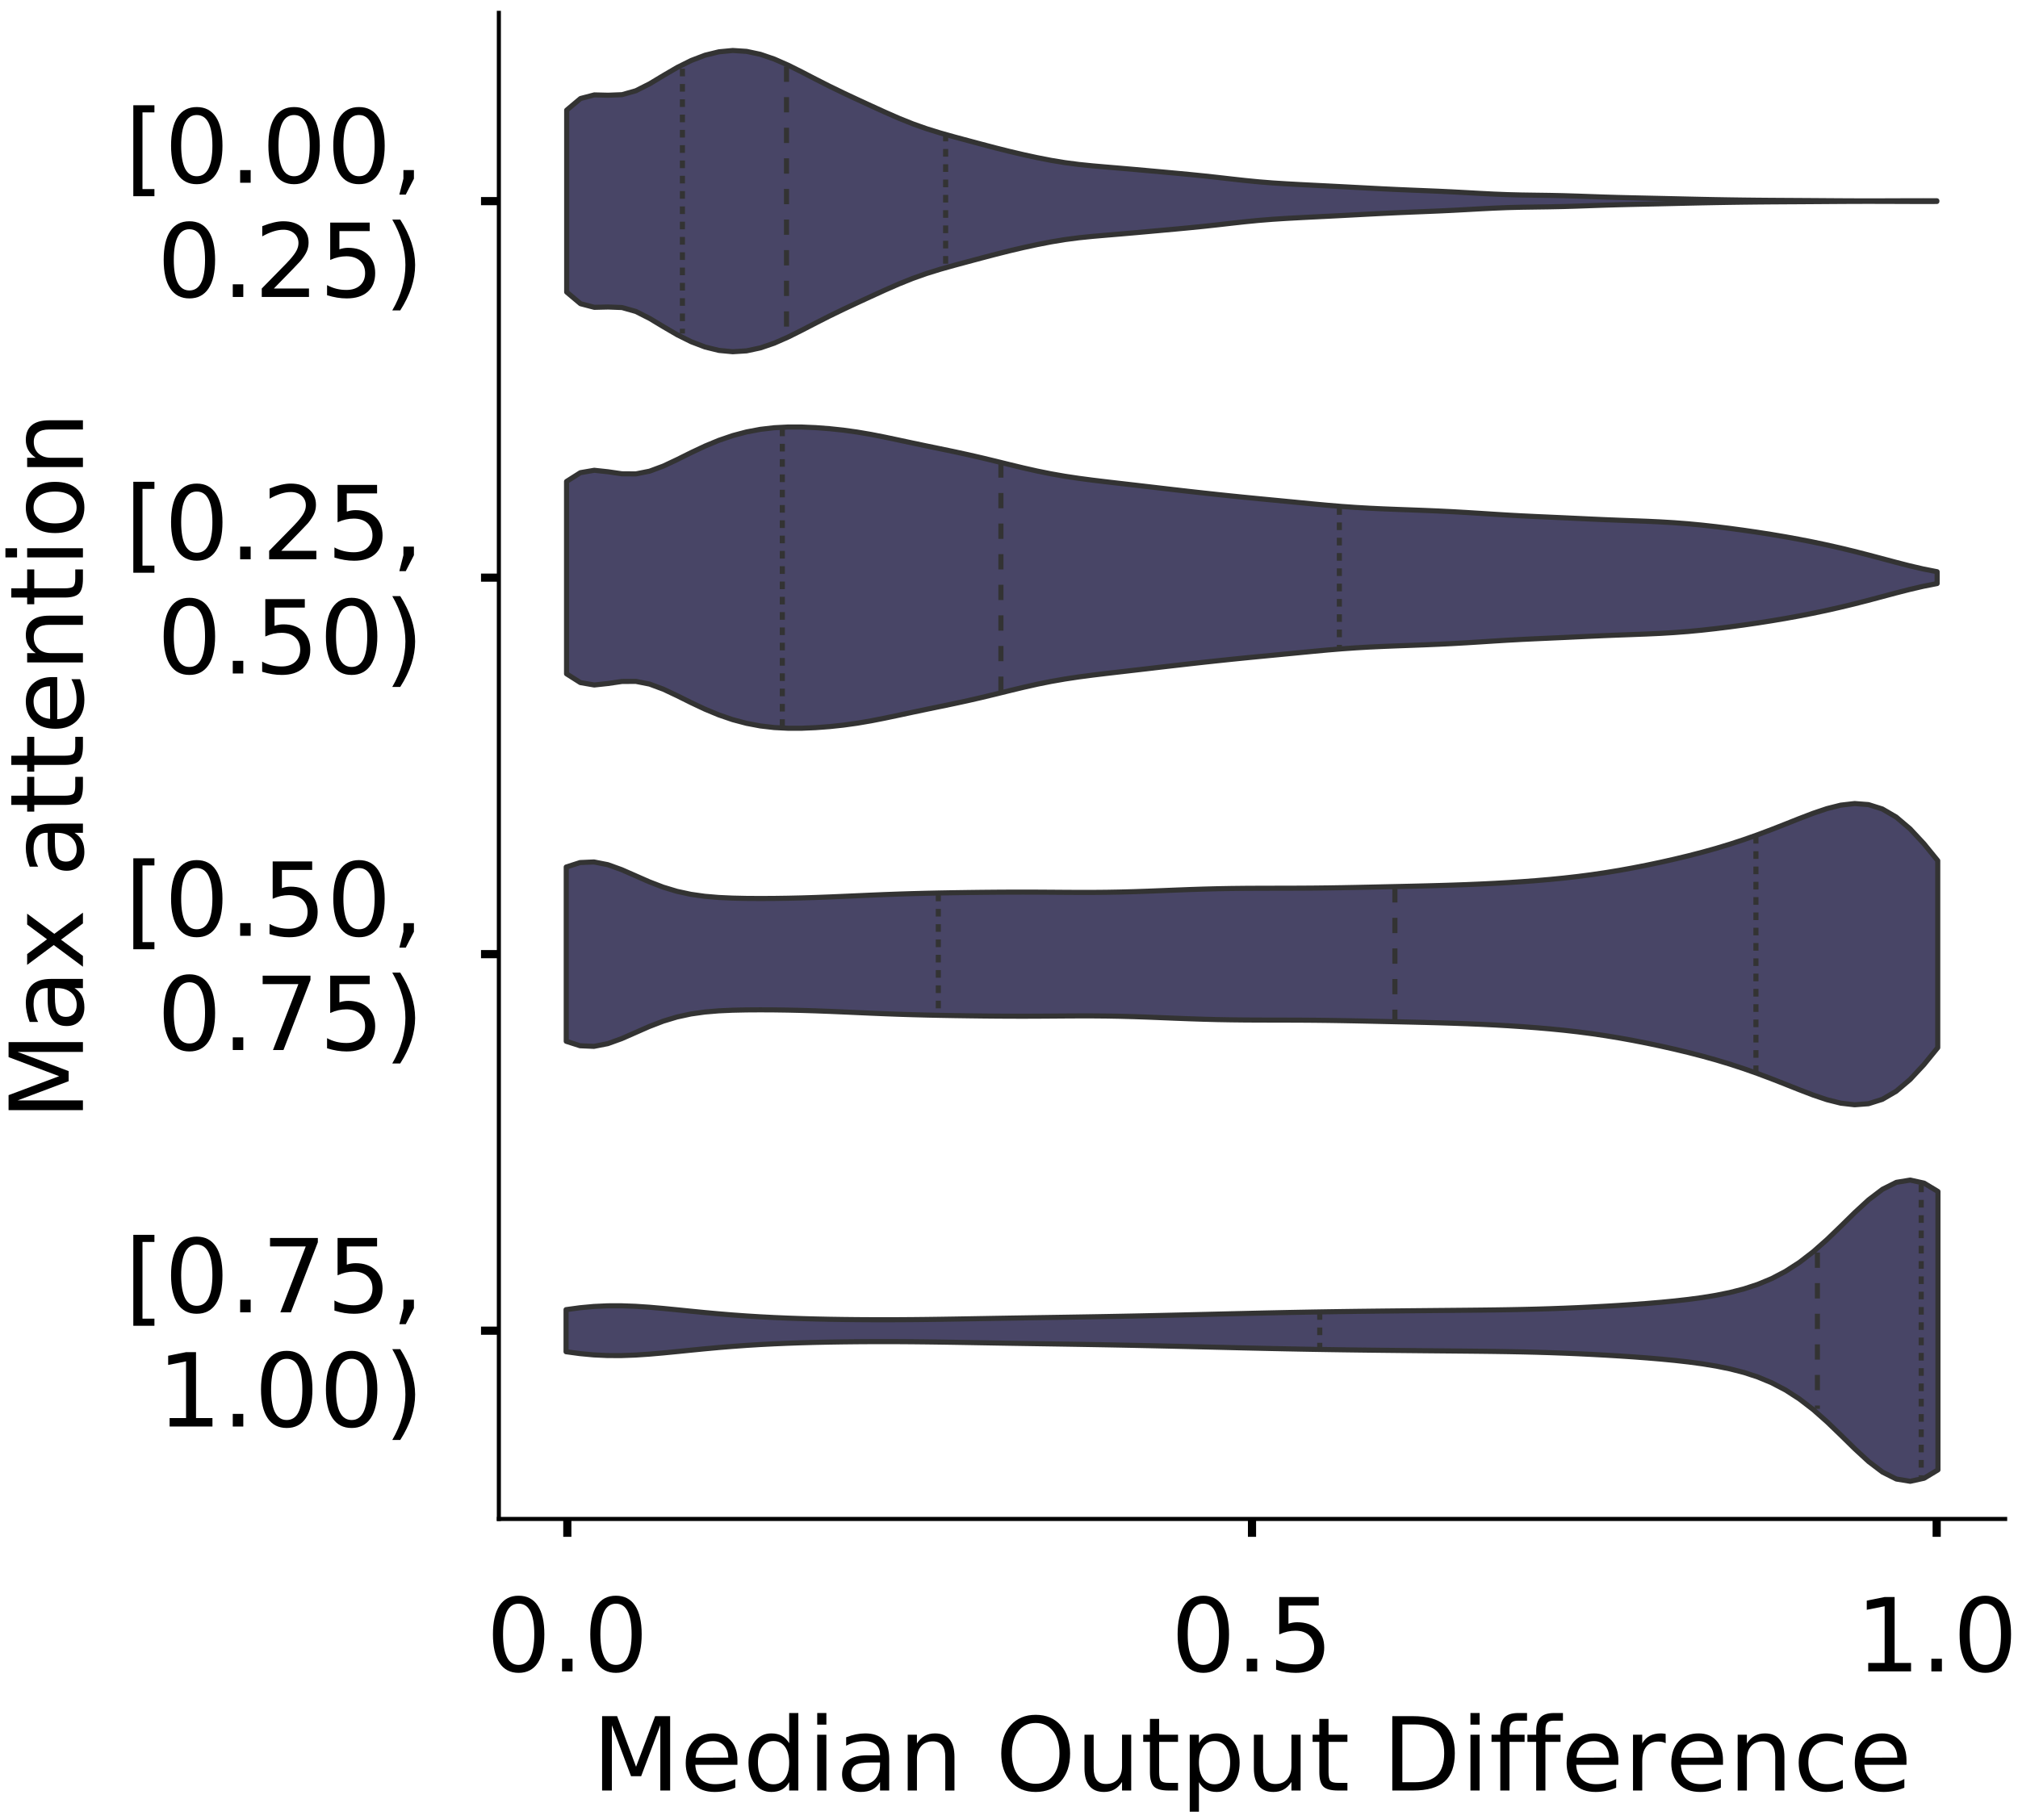 <?xml version="1.0" encoding="utf-8" standalone="no"?>
<!DOCTYPE svg PUBLIC "-//W3C//DTD SVG 1.1//EN"
  "http://www.w3.org/Graphics/SVG/1.1/DTD/svg11.dtd">
<!-- Created with matplotlib (https://matplotlib.org/) -->
<svg height="356.873pt" version="1.1" viewBox="0 0 395.663 356.873" width="395.663pt" xmlns="http://www.w3.org/2000/svg" xmlns:xlink="http://www.w3.org/1999/xlink">
 <defs>
  <style type="text/css">
*{stroke-linecap:butt;stroke-linejoin:round;}
  </style>
 </defs>
 <g id="figure_1">
  <g id="patch_1">
   <path d="M 0 356.873 
L 395.663 356.873 
L 395.663 -0 
L 0 -0 
z
" style="fill:#ffffff;"/>
  </g>
  <g id="axes_1">
   <g id="patch_2">
    <path d="M 97.81 297.853 
L 393.143 297.853 
L 393.143 2.52 
L 97.81 2.52 
z
" style="fill:#ffffff;"/>
   </g>
   <g id="PolyCollection_1">
    <defs>
     <path d="M 111.108 -299.597 
L 111.108 -335.276 
L 113.821 -337.555 
L 116.535 -338.264 
L 119.248 -338.2 
L 121.962 -338.307 
L 124.676 -339.078 
L 127.389 -340.449 
L 130.103 -342.083 
L 132.816 -343.665 
L 135.53 -345.013 
L 138.244 -346.047 
L 140.957 -346.714 
L 143.671 -346.97 
L 146.384 -346.797 
L 149.098 -346.217 
L 151.812 -345.289 
L 154.525 -344.096 
L 157.239 -342.742 
L 159.952 -341.335 
L 162.666 -339.957 
L 165.38 -338.64 
L 168.093 -337.368 
L 170.807 -336.115 
L 173.52 -334.878 
L 176.234 -333.689 
L 178.947 -332.597 
L 181.661 -331.635 
L 184.375 -330.794 
L 187.088 -330.032 
L 189.802 -329.302 
L 192.515 -328.578 
L 195.229 -327.864 
L 197.943 -327.182 
L 200.656 -326.544 
L 203.37 -325.956 
L 206.083 -325.428 
L 208.797 -324.98 
L 211.511 -324.625 
L 214.224 -324.349 
L 216.938 -324.113 
L 219.651 -323.885 
L 222.365 -323.65 
L 225.078 -323.408 
L 227.792 -323.163 
L 230.506 -322.915 
L 233.219 -322.66 
L 235.933 -322.388 
L 238.646 -322.093 
L 241.36 -321.783 
L 244.074 -321.482 
L 246.787 -321.217 
L 249.501 -321 
L 252.214 -320.826 
L 254.928 -320.677 
L 257.642 -320.54 
L 260.355 -320.404 
L 263.069 -320.265 
L 265.782 -320.122 
L 268.496 -319.979 
L 271.21 -319.839 
L 273.923 -319.711 
L 276.637 -319.595 
L 279.35 -319.486 
L 282.064 -319.373 
L 284.777 -319.245 
L 287.491 -319.1 
L 290.205 -318.948 
L 292.918 -318.81 
L 295.632 -318.704 
L 298.345 -318.636 
L 301.059 -318.596 
L 303.773 -318.558 
L 306.486 -318.501 
L 309.2 -318.419 
L 311.913 -318.323 
L 314.627 -318.229 
L 317.341 -318.149 
L 320.054 -318.083 
L 322.768 -318.023 
L 325.481 -317.964 
L 328.195 -317.902 
L 330.908 -317.839 
L 333.622 -317.779 
L 336.336 -317.726 
L 339.049 -317.68 
L 341.763 -317.642 
L 344.476 -317.611 
L 347.19 -317.588 
L 349.904 -317.571 
L 352.617 -317.555 
L 355.331 -317.538 
L 358.044 -317.519 
L 360.758 -317.5 
L 363.472 -317.487 
L 366.185 -317.481 
L 368.899 -317.485 
L 371.612 -317.494 
L 374.326 -317.504 
L 377.04 -317.508 
L 379.753 -317.503 
L 379.753 -317.37 
L 379.753 -317.37 
L 377.04 -317.365 
L 374.326 -317.369 
L 371.612 -317.379 
L 368.899 -317.388 
L 366.185 -317.392 
L 363.472 -317.387 
L 360.758 -317.373 
L 358.044 -317.354 
L 355.331 -317.335 
L 352.617 -317.318 
L 349.904 -317.303 
L 347.19 -317.285 
L 344.476 -317.262 
L 341.763 -317.232 
L 339.049 -317.193 
L 336.336 -317.147 
L 333.622 -317.094 
L 330.908 -317.035 
L 328.195 -316.972 
L 325.481 -316.91 
L 322.768 -316.85 
L 320.054 -316.791 
L 317.341 -316.724 
L 314.627 -316.644 
L 311.913 -316.551 
L 309.2 -316.455 
L 306.486 -316.373 
L 303.773 -316.316 
L 301.059 -316.278 
L 298.345 -316.237 
L 295.632 -316.17 
L 292.918 -316.063 
L 290.205 -315.925 
L 287.491 -315.773 
L 284.777 -315.628 
L 282.064 -315.5 
L 279.35 -315.387 
L 276.637 -315.279 
L 273.923 -315.163 
L 271.21 -315.034 
L 268.496 -314.895 
L 265.782 -314.751 
L 263.069 -314.608 
L 260.355 -314.469 
L 257.642 -314.334 
L 254.928 -314.196 
L 252.214 -314.048 
L 249.501 -313.873 
L 246.787 -313.656 
L 244.074 -313.391 
L 241.36 -313.09 
L 238.646 -312.78 
L 235.933 -312.485 
L 233.219 -312.213 
L 230.506 -311.958 
L 227.792 -311.711 
L 225.078 -311.466 
L 222.365 -311.223 
L 219.651 -310.988 
L 216.938 -310.76 
L 214.224 -310.525 
L 211.511 -310.248 
L 208.797 -309.893 
L 206.083 -309.445 
L 203.37 -308.917 
L 200.656 -308.329 
L 197.943 -307.692 
L 195.229 -307.009 
L 192.515 -306.296 
L 189.802 -305.571 
L 187.088 -304.841 
L 184.375 -304.08 
L 181.661 -303.239 
L 178.947 -302.276 
L 176.234 -301.185 
L 173.52 -299.996 
L 170.807 -298.758 
L 168.093 -297.505 
L 165.38 -296.233 
L 162.666 -294.916 
L 159.952 -293.538 
L 157.239 -292.132 
L 154.525 -290.778 
L 151.812 -289.585 
L 149.098 -288.656 
L 146.384 -288.076 
L 143.671 -287.903 
L 140.957 -288.16 
L 138.244 -288.827 
L 135.53 -289.86 
L 132.816 -291.209 
L 130.103 -292.79 
L 127.389 -294.424 
L 124.676 -295.796 
L 121.962 -296.566 
L 119.248 -296.674 
L 116.535 -296.61 
L 113.821 -297.318 
L 111.108 -299.597 
z
" id="m4c87d957e7" style="stroke:#333333;"/>
    </defs>
    <g clip-path="url(#p588dc68868)">
     <use style="fill:#484566;stroke:#333333;" x="0" xlink:href="#m4c87d957e7" y="356.873"/>
    </g>
   </g>
   <g id="PolyCollection_2">
    <defs>
     <path d="M 111.083 -224.742 
L 111.083 -262.464 
L 113.797 -264.185 
L 116.512 -264.653 
L 119.226 -264.362 
L 121.94 -263.963 
L 124.655 -263.943 
L 127.369 -264.48 
L 130.084 -265.489 
L 132.798 -266.768 
L 135.512 -268.119 
L 138.227 -269.398 
L 140.941 -270.523 
L 143.655 -271.453 
L 146.37 -272.173 
L 149.084 -272.684 
L 151.799 -272.998 
L 154.513 -273.137 
L 157.227 -273.132 
L 159.942 -273.017 
L 162.656 -272.811 
L 165.371 -272.522 
L 168.085 -272.145 
L 170.799 -271.681 
L 173.514 -271.148 
L 176.228 -270.575 
L 178.942 -269.995 
L 181.657 -269.426 
L 184.371 -268.867 
L 187.086 -268.303 
L 189.8 -267.714 
L 192.514 -267.091 
L 195.229 -266.437 
L 197.943 -265.768 
L 200.657 -265.114 
L 203.372 -264.503 
L 206.086 -263.957 
L 208.801 -263.482 
L 211.515 -263.074 
L 214.229 -262.715 
L 216.944 -262.388 
L 219.658 -262.073 
L 222.373 -261.761 
L 225.087 -261.445 
L 227.801 -261.128 
L 230.516 -260.812 
L 233.23 -260.503 
L 235.944 -260.202 
L 238.659 -259.908 
L 241.373 -259.624 
L 244.088 -259.349 
L 246.802 -259.083 
L 249.516 -258.823 
L 252.231 -258.562 
L 254.945 -258.299 
L 257.659 -258.036 
L 260.374 -257.786 
L 263.088 -257.561 
L 265.803 -257.37 
L 268.517 -257.214 
L 271.231 -257.087 
L 273.946 -256.98 
L 276.66 -256.88 
L 279.375 -256.778 
L 282.089 -256.664 
L 284.803 -256.531 
L 287.518 -256.377 
L 290.232 -256.207 
L 292.946 -256.032 
L 295.661 -255.865 
L 298.375 -255.717 
L 301.09 -255.587 
L 303.804 -255.466 
L 306.518 -255.344 
L 309.233 -255.218 
L 311.947 -255.09 
L 314.662 -254.969 
L 317.376 -254.861 
L 320.09 -254.762 
L 322.805 -254.659 
L 325.519 -254.535 
L 328.233 -254.373 
L 330.948 -254.164 
L 333.662 -253.907 
L 336.377 -253.606 
L 339.091 -253.27 
L 341.805 -252.903 
L 344.52 -252.508 
L 347.234 -252.084 
L 349.948 -251.627 
L 352.663 -251.134 
L 355.377 -250.604 
L 358.092 -250.034 
L 360.806 -249.421 
L 363.52 -248.766 
L 366.235 -248.072 
L 368.949 -247.352 
L 371.664 -246.627 
L 374.378 -245.93 
L 377.092 -245.298 
L 379.807 -244.763 
L 379.807 -242.444 
L 379.807 -242.444 
L 377.092 -241.908 
L 374.378 -241.276 
L 371.664 -240.58 
L 368.949 -239.855 
L 366.235 -239.134 
L 363.52 -238.44 
L 360.806 -237.785 
L 358.092 -237.173 
L 355.377 -236.603 
L 352.663 -236.072 
L 349.948 -235.58 
L 347.234 -235.123 
L 344.52 -234.698 
L 341.805 -234.304 
L 339.091 -233.937 
L 336.377 -233.601 
L 333.662 -233.3 
L 330.948 -233.043 
L 328.233 -232.834 
L 325.519 -232.672 
L 322.805 -232.548 
L 320.09 -232.445 
L 317.376 -232.345 
L 314.662 -232.237 
L 311.947 -232.117 
L 309.233 -231.989 
L 306.518 -231.862 
L 303.804 -231.741 
L 301.09 -231.62 
L 298.375 -231.49 
L 295.661 -231.342 
L 292.946 -231.175 
L 290.232 -231 
L 287.518 -230.83 
L 284.803 -230.676 
L 282.089 -230.543 
L 279.375 -230.429 
L 276.66 -230.326 
L 273.946 -230.227 
L 271.231 -230.119 
L 268.517 -229.993 
L 265.803 -229.837 
L 263.088 -229.646 
L 260.374 -229.421 
L 257.659 -229.17 
L 254.945 -228.908 
L 252.231 -228.645 
L 249.516 -228.384 
L 246.802 -228.123 
L 244.088 -227.857 
L 241.373 -227.583 
L 238.659 -227.298 
L 235.944 -227.005 
L 233.23 -226.703 
L 230.516 -226.394 
L 227.801 -226.079 
L 225.087 -225.761 
L 222.373 -225.446 
L 219.658 -225.133 
L 216.944 -224.819 
L 214.229 -224.491 
L 211.515 -224.133 
L 208.801 -223.724 
L 206.086 -223.25 
L 203.372 -222.704 
L 200.657 -222.093 
L 197.943 -221.439 
L 195.229 -220.77 
L 192.514 -220.115 
L 189.8 -219.492 
L 187.086 -218.904 
L 184.371 -218.34 
L 181.657 -217.78 
L 178.942 -217.211 
L 176.228 -216.631 
L 173.514 -216.059 
L 170.799 -215.526 
L 168.085 -215.062 
L 165.371 -214.685 
L 162.656 -214.395 
L 159.942 -214.19 
L 157.227 -214.074 
L 154.513 -214.07 
L 151.799 -214.209 
L 149.084 -214.522 
L 146.37 -215.034 
L 143.655 -215.754 
L 140.941 -216.684 
L 138.227 -217.809 
L 135.512 -219.088 
L 132.798 -220.438 
L 130.084 -221.718 
L 127.369 -222.727 
L 124.655 -223.263 
L 121.94 -223.244 
L 119.226 -222.845 
L 116.512 -222.553 
L 113.797 -223.021 
L 111.083 -224.742 
z
" id="m1efc174729" style="stroke:#333333;"/>
    </defs>
    <g clip-path="url(#p588dc68868)">
     <use style="fill:#484566;stroke:#333333;" x="0" xlink:href="#m1efc174729" y="356.873"/>
    </g>
   </g>
   <g id="PolyCollection_3">
    <defs>
     <path d="M 111.021 -152.681 
L 111.021 -186.859 
L 113.737 -187.731 
L 116.453 -187.848 
L 119.169 -187.317 
L 121.886 -186.337 
L 124.602 -185.145 
L 127.318 -183.951 
L 130.034 -182.907 
L 132.751 -182.086 
L 135.467 -181.499 
L 138.183 -181.116 
L 140.899 -180.886 
L 143.615 -180.761 
L 146.332 -180.702 
L 149.048 -180.686 
L 151.764 -180.699 
L 154.48 -180.738 
L 157.197 -180.8 
L 159.913 -180.884 
L 162.629 -180.986 
L 165.345 -181.102 
L 168.062 -181.223 
L 170.778 -181.343 
L 173.494 -181.455 
L 176.21 -181.555 
L 178.927 -181.64 
L 181.643 -181.711 
L 184.359 -181.769 
L 187.075 -181.817 
L 189.792 -181.857 
L 192.508 -181.891 
L 195.224 -181.916 
L 197.94 -181.932 
L 200.657 -181.937 
L 203.373 -181.929 
L 206.089 -181.912 
L 208.805 -181.892 
L 211.522 -181.878 
L 214.238 -181.879 
L 216.954 -181.902 
L 219.67 -181.951 
L 222.387 -182.025 
L 225.103 -182.119 
L 227.819 -182.227 
L 230.535 -182.337 
L 233.251 -182.44 
L 235.968 -182.529 
L 238.684 -182.599 
L 241.4 -182.647 
L 244.116 -182.677 
L 246.833 -182.691 
L 249.549 -182.697 
L 252.265 -182.702 
L 254.981 -182.711 
L 257.698 -182.73 
L 260.414 -182.761 
L 263.13 -182.803 
L 265.846 -182.854 
L 268.563 -182.911 
L 271.279 -182.971 
L 273.995 -183.031 
L 276.711 -183.093 
L 279.428 -183.158 
L 282.144 -183.23 
L 284.86 -183.313 
L 287.576 -183.409 
L 290.293 -183.522 
L 293.009 -183.654 
L 295.725 -183.808 
L 298.441 -183.985 
L 301.158 -184.188 
L 303.874 -184.421 
L 306.59 -184.689 
L 309.306 -184.997 
L 312.023 -185.35 
L 314.739 -185.75 
L 317.455 -186.197 
L 320.171 -186.689 
L 322.888 -187.222 
L 325.604 -187.794 
L 328.32 -188.405 
L 331.036 -189.057 
L 333.752 -189.759 
L 336.469 -190.516 
L 339.185 -191.337 
L 341.901 -192.227 
L 344.617 -193.185 
L 347.334 -194.206 
L 350.05 -195.271 
L 352.766 -196.35 
L 355.482 -197.39 
L 358.199 -198.307 
L 360.915 -198.991 
L 363.631 -199.303 
L 366.347 -199.096 
L 369.064 -198.238 
L 371.78 -196.655 
L 374.496 -194.352 
L 377.212 -191.436 
L 379.929 -188.105 
L 379.929 -151.435 
L 379.929 -151.435 
L 377.212 -148.104 
L 374.496 -145.188 
L 371.78 -142.885 
L 369.064 -141.302 
L 366.347 -140.444 
L 363.631 -140.237 
L 360.915 -140.549 
L 358.199 -141.233 
L 355.482 -142.15 
L 352.766 -143.19 
L 350.05 -144.269 
L 347.334 -145.334 
L 344.617 -146.355 
L 341.901 -147.313 
L 339.185 -148.203 
L 336.469 -149.024 
L 333.752 -149.781 
L 331.036 -150.483 
L 328.32 -151.135 
L 325.604 -151.746 
L 322.888 -152.318 
L 320.171 -152.851 
L 317.455 -153.343 
L 314.739 -153.79 
L 312.023 -154.19 
L 309.306 -154.543 
L 306.59 -154.851 
L 303.874 -155.119 
L 301.158 -155.352 
L 298.441 -155.555 
L 295.725 -155.732 
L 293.009 -155.886 
L 290.293 -156.018 
L 287.576 -156.131 
L 284.86 -156.227 
L 282.144 -156.31 
L 279.428 -156.382 
L 276.711 -156.447 
L 273.995 -156.509 
L 271.279 -156.569 
L 268.563 -156.629 
L 265.846 -156.686 
L 263.13 -156.737 
L 260.414 -156.779 
L 257.698 -156.81 
L 254.981 -156.829 
L 252.265 -156.838 
L 249.549 -156.843 
L 246.833 -156.849 
L 244.116 -156.863 
L 241.4 -156.893 
L 238.684 -156.941 
L 235.968 -157.011 
L 233.251 -157.1 
L 230.535 -157.203 
L 227.819 -157.313 
L 225.103 -157.421 
L 222.387 -157.515 
L 219.67 -157.589 
L 216.954 -157.638 
L 214.238 -157.661 
L 211.522 -157.662 
L 208.805 -157.648 
L 206.089 -157.628 
L 203.373 -157.611 
L 200.657 -157.603 
L 197.94 -157.608 
L 195.224 -157.624 
L 192.508 -157.649 
L 189.792 -157.683 
L 187.075 -157.723 
L 184.359 -157.771 
L 181.643 -157.829 
L 178.927 -157.9 
L 176.21 -157.985 
L 173.494 -158.085 
L 170.778 -158.197 
L 168.062 -158.317 
L 165.345 -158.438 
L 162.629 -158.554 
L 159.913 -158.656 
L 157.197 -158.74 
L 154.48 -158.802 
L 151.764 -158.841 
L 149.048 -158.854 
L 146.332 -158.838 
L 143.615 -158.779 
L 140.899 -158.654 
L 138.183 -158.424 
L 135.467 -158.041 
L 132.751 -157.454 
L 130.034 -156.633 
L 127.318 -155.589 
L 124.602 -154.395 
L 121.886 -153.203 
L 119.169 -152.223 
L 116.453 -151.692 
L 113.737 -151.809 
L 111.021 -152.681 
z
" id="ma598c7684e" style="stroke:#333333;"/>
    </defs>
    <g clip-path="url(#p588dc68868)">
     <use style="fill:#484566;stroke:#333333;" x="0" xlink:href="#ma598c7684e" y="356.873"/>
    </g>
   </g>
   <g id="PolyCollection_4">
    <defs>
     <path d="M 110.986 -91.81 
L 110.986 -100.063 
L 113.703 -100.432 
L 116.42 -100.684 
L 119.137 -100.811 
L 121.854 -100.816 
L 124.571 -100.717 
L 127.288 -100.537 
L 130.005 -100.301 
L 132.722 -100.035 
L 135.439 -99.76 
L 138.156 -99.493 
L 140.873 -99.244 
L 143.59 -99.02 
L 146.307 -98.824 
L 149.024 -98.656 
L 151.741 -98.515 
L 154.458 -98.399 
L 157.175 -98.306 
L 159.892 -98.231 
L 162.609 -98.174 
L 165.326 -98.132 
L 168.043 -98.103 
L 170.76 -98.087 
L 173.477 -98.082 
L 176.194 -98.089 
L 178.911 -98.107 
L 181.627 -98.135 
L 184.344 -98.171 
L 187.061 -98.213 
L 189.778 -98.259 
L 192.495 -98.307 
L 195.212 -98.354 
L 197.929 -98.4 
L 200.646 -98.444 
L 203.363 -98.487 
L 206.08 -98.529 
L 208.797 -98.571 
L 211.514 -98.615 
L 214.231 -98.66 
L 216.948 -98.708 
L 219.665 -98.759 
L 222.382 -98.813 
L 225.099 -98.87 
L 227.816 -98.929 
L 230.533 -98.991 
L 233.25 -99.055 
L 235.967 -99.12 
L 238.684 -99.186 
L 241.401 -99.251 
L 244.118 -99.316 
L 246.835 -99.379 
L 249.552 -99.439 
L 252.269 -99.496 
L 254.986 -99.549 
L 257.703 -99.599 
L 260.42 -99.643 
L 263.137 -99.684 
L 265.854 -99.721 
L 268.571 -99.754 
L 271.288 -99.785 
L 274.005 -99.814 
L 276.722 -99.842 
L 279.439 -99.868 
L 282.156 -99.894 
L 284.873 -99.919 
L 287.59 -99.944 
L 290.307 -99.972 
L 293.024 -100.005 
L 295.741 -100.046 
L 298.458 -100.098 
L 301.175 -100.163 
L 303.892 -100.244 
L 306.609 -100.341 
L 309.326 -100.455 
L 312.043 -100.584 
L 314.76 -100.73 
L 317.477 -100.892 
L 320.194 -101.073 
L 322.911 -101.275 
L 325.628 -101.504 
L 328.345 -101.766 
L 331.062 -102.072 
L 333.779 -102.437 
L 336.496 -102.882 
L 339.213 -103.434 
L 341.93 -104.131 
L 344.647 -105.019 
L 347.364 -106.148 
L 350.081 -107.569 
L 352.798 -109.321 
L 355.515 -111.415 
L 358.232 -113.817 
L 360.949 -116.435 
L 363.666 -119.105 
L 366.383 -121.604 
L 369.1 -123.666 
L 371.817 -125.027 
L 374.534 -125.47 
L 377.251 -124.871 
L 379.967 -123.233 
L 379.967 -68.64 
L 379.967 -68.64 
L 377.251 -67.002 
L 374.534 -66.403 
L 371.817 -66.846 
L 369.1 -68.207 
L 366.383 -70.269 
L 363.666 -72.768 
L 360.949 -75.439 
L 358.232 -78.056 
L 355.515 -80.459 
L 352.798 -82.552 
L 350.081 -84.304 
L 347.364 -85.725 
L 344.647 -86.854 
L 341.93 -87.742 
L 339.213 -88.439 
L 336.496 -88.992 
L 333.779 -89.436 
L 331.062 -89.801 
L 328.345 -90.108 
L 325.628 -90.37 
L 322.911 -90.598 
L 320.194 -90.8 
L 317.477 -90.981 
L 314.76 -91.143 
L 312.043 -91.289 
L 309.326 -91.419 
L 306.609 -91.532 
L 303.892 -91.629 
L 301.175 -91.71 
L 298.458 -91.776 
L 295.741 -91.827 
L 293.024 -91.868 
L 290.307 -91.901 
L 287.59 -91.929 
L 284.873 -91.955 
L 282.156 -91.98 
L 279.439 -92.005 
L 276.722 -92.032 
L 274.005 -92.059 
L 271.288 -92.088 
L 268.571 -92.119 
L 265.854 -92.153 
L 263.137 -92.189 
L 260.42 -92.23 
L 257.703 -92.275 
L 254.986 -92.324 
L 252.269 -92.377 
L 249.552 -92.434 
L 246.835 -92.495 
L 244.118 -92.557 
L 241.401 -92.622 
L 238.684 -92.688 
L 235.967 -92.753 
L 233.25 -92.819 
L 230.533 -92.883 
L 227.816 -92.944 
L 225.099 -93.004 
L 222.382 -93.06 
L 219.665 -93.114 
L 216.948 -93.165 
L 214.231 -93.213 
L 211.514 -93.258 
L 208.797 -93.302 
L 206.08 -93.344 
L 203.363 -93.386 
L 200.646 -93.429 
L 197.929 -93.473 
L 195.212 -93.519 
L 192.495 -93.567 
L 189.778 -93.614 
L 187.061 -93.66 
L 184.344 -93.702 
L 181.627 -93.738 
L 178.911 -93.766 
L 176.194 -93.784 
L 173.477 -93.791 
L 170.76 -93.787 
L 168.043 -93.77 
L 165.326 -93.741 
L 162.609 -93.699 
L 159.892 -93.642 
L 157.175 -93.568 
L 154.458 -93.474 
L 151.741 -93.358 
L 149.024 -93.217 
L 146.307 -93.049 
L 143.59 -92.853 
L 140.873 -92.629 
L 138.156 -92.38 
L 135.439 -92.113 
L 132.722 -91.838 
L 130.005 -91.572 
L 127.288 -91.336 
L 124.571 -91.156 
L 121.854 -91.057 
L 119.137 -91.063 
L 116.42 -91.189 
L 113.703 -91.441 
L 110.986 -91.81 
z
" id="m216ec5dc9e" style="stroke:#333333;"/>
    </defs>
    <g clip-path="url(#p588dc68868)">
     <use style="fill:#484566;stroke:#333333;" x="0" xlink:href="#m216ec5dc9e" y="356.873"/>
    </g>
   </g>
   <g id="patch_3">
    <path clip-path="url(#p588dc68868)" d="M 111.234 39.437 
L 111.234 39.437 
L 111.234 39.437 
L 111.234 39.437 
z
" style="fill:#484566;stroke:#333333;stroke-linejoin:miter;stroke-width:0.5;"/>
   </g>
   <g id="matplotlib.axis_1">
    <g id="xtick_1">
     <g id="line2d_1">
      <defs>
       <path d="M 0 0 
L 0 3.5 
" id="m0039b98d66" style="stroke:#000000;stroke-width:1.6;"/>
      </defs>
      <g>
       <use style="stroke:#000000;stroke-width:1.6;" x="111.234" xlink:href="#m0039b98d66" y="297.853"/>
      </g>
     </g>
     <g id="text_1">
      <!-- 0.0 -->
      <defs>
       <path d="M 31.781 66.406 
Q 24.172 66.406 20.328 58.906 
Q 16.5 51.422 16.5 36.375 
Q 16.5 21.391 20.328 13.891 
Q 24.172 6.391 31.781 6.391 
Q 39.453 6.391 43.281 13.891 
Q 47.125 21.391 47.125 36.375 
Q 47.125 51.422 43.281 58.906 
Q 39.453 66.406 31.781 66.406 
z
M 31.781 74.219 
Q 44.047 74.219 50.516 64.516 
Q 56.984 54.828 56.984 36.375 
Q 56.984 17.969 50.516 8.266 
Q 44.047 -1.422 31.781 -1.422 
Q 19.531 -1.422 13.062 8.266 
Q 6.594 17.969 6.594 36.375 
Q 6.594 54.828 13.062 64.516 
Q 19.531 74.219 31.781 74.219 
z
" id="DejaVuSans-48"/>
       <path d="M 10.688 12.406 
L 21 12.406 
L 21 0 
L 10.688 0 
z
" id="DejaVuSans-46"/>
      </defs>
      <g transform="translate(95.331 327.75)scale(0.2 -0.2)">
       <use xlink:href="#DejaVuSans-48"/>
       <use x="63.623" xlink:href="#DejaVuSans-46"/>
       <use x="95.41" xlink:href="#DejaVuSans-48"/>
      </g>
     </g>
    </g>
    <g id="xtick_2">
     <g id="line2d_2">
      <g>
       <use style="stroke:#000000;stroke-width:1.6;" x="245.477" xlink:href="#m0039b98d66" y="297.853"/>
      </g>
     </g>
     <g id="text_2">
      <!-- 0.5 -->
      <defs>
       <path d="M 10.797 72.906 
L 49.516 72.906 
L 49.516 64.594 
L 19.828 64.594 
L 19.828 46.734 
Q 21.969 47.469 24.109 47.828 
Q 26.266 48.188 28.422 48.188 
Q 40.625 48.188 47.75 41.5 
Q 54.891 34.812 54.891 23.391 
Q 54.891 11.625 47.562 5.094 
Q 40.234 -1.422 26.906 -1.422 
Q 22.312 -1.422 17.547 -0.641 
Q 12.797 0.141 7.719 1.703 
L 7.719 11.625 
Q 12.109 9.234 16.797 8.062 
Q 21.484 6.891 26.703 6.891 
Q 35.156 6.891 40.078 11.328 
Q 45.016 15.766 45.016 23.391 
Q 45.016 31 40.078 35.438 
Q 35.156 39.891 26.703 39.891 
Q 22.75 39.891 18.812 39.016 
Q 14.891 38.141 10.797 36.281 
z
" id="DejaVuSans-53"/>
      </defs>
      <g transform="translate(229.574 327.75)scale(0.2 -0.2)">
       <use xlink:href="#DejaVuSans-48"/>
       <use x="63.623" xlink:href="#DejaVuSans-46"/>
       <use x="95.41" xlink:href="#DejaVuSans-53"/>
      </g>
     </g>
    </g>
    <g id="xtick_3">
     <g id="line2d_3">
      <g>
       <use style="stroke:#000000;stroke-width:1.6;" x="379.719" xlink:href="#m0039b98d66" y="297.853"/>
      </g>
     </g>
     <g id="text_3">
      <!-- 1.0 -->
      <defs>
       <path d="M 12.406 8.297 
L 28.516 8.297 
L 28.516 63.922 
L 10.984 60.406 
L 10.984 69.391 
L 28.422 72.906 
L 38.281 72.906 
L 38.281 8.297 
L 54.391 8.297 
L 54.391 0 
L 12.406 0 
z
" id="DejaVuSans-49"/>
      </defs>
      <g transform="translate(363.816 327.75)scale(0.2 -0.2)">
       <use xlink:href="#DejaVuSans-49"/>
       <use x="63.623" xlink:href="#DejaVuSans-46"/>
       <use x="95.41" xlink:href="#DejaVuSans-48"/>
      </g>
     </g>
    </g>
    <g id="text_4">
     <!-- Median Output Difference -->
     <defs>
      <path d="M 9.812 72.906 
L 24.516 72.906 
L 43.109 23.297 
L 61.812 72.906 
L 76.516 72.906 
L 76.516 0 
L 66.891 0 
L 66.891 64.016 
L 48.094 14.016 
L 38.188 14.016 
L 19.391 64.016 
L 19.391 0 
L 9.812 0 
z
" id="DejaVuSans-77"/>
      <path d="M 56.203 29.594 
L 56.203 25.203 
L 14.891 25.203 
Q 15.484 15.922 20.484 11.062 
Q 25.484 6.203 34.422 6.203 
Q 39.594 6.203 44.453 7.469 
Q 49.312 8.734 54.109 11.281 
L 54.109 2.781 
Q 49.266 0.734 44.188 -0.344 
Q 39.109 -1.422 33.891 -1.422 
Q 20.797 -1.422 13.156 6.188 
Q 5.516 13.812 5.516 26.812 
Q 5.516 40.234 12.766 48.109 
Q 20.016 56 32.328 56 
Q 43.359 56 49.781 48.891 
Q 56.203 41.797 56.203 29.594 
z
M 47.219 32.234 
Q 47.125 39.594 43.094 43.984 
Q 39.062 48.391 32.422 48.391 
Q 24.906 48.391 20.391 44.141 
Q 15.875 39.891 15.188 32.172 
z
" id="DejaVuSans-101"/>
      <path d="M 45.406 46.391 
L 45.406 75.984 
L 54.391 75.984 
L 54.391 0 
L 45.406 0 
L 45.406 8.203 
Q 42.578 3.328 38.25 0.953 
Q 33.938 -1.422 27.875 -1.422 
Q 17.969 -1.422 11.734 6.484 
Q 5.516 14.406 5.516 27.297 
Q 5.516 40.188 11.734 48.094 
Q 17.969 56 27.875 56 
Q 33.938 56 38.25 53.625 
Q 42.578 51.266 45.406 46.391 
z
M 14.797 27.297 
Q 14.797 17.391 18.875 11.75 
Q 22.953 6.109 30.078 6.109 
Q 37.203 6.109 41.297 11.75 
Q 45.406 17.391 45.406 27.297 
Q 45.406 37.203 41.297 42.844 
Q 37.203 48.484 30.078 48.484 
Q 22.953 48.484 18.875 42.844 
Q 14.797 37.203 14.797 27.297 
z
" id="DejaVuSans-100"/>
      <path d="M 9.422 54.688 
L 18.406 54.688 
L 18.406 0 
L 9.422 0 
z
M 9.422 75.984 
L 18.406 75.984 
L 18.406 64.594 
L 9.422 64.594 
z
" id="DejaVuSans-105"/>
      <path d="M 34.281 27.484 
Q 23.391 27.484 19.188 25 
Q 14.984 22.516 14.984 16.5 
Q 14.984 11.719 18.141 8.906 
Q 21.297 6.109 26.703 6.109 
Q 34.188 6.109 38.703 11.406 
Q 43.219 16.703 43.219 25.484 
L 43.219 27.484 
z
M 52.203 31.203 
L 52.203 0 
L 43.219 0 
L 43.219 8.297 
Q 40.141 3.328 35.547 0.953 
Q 30.953 -1.422 24.312 -1.422 
Q 15.922 -1.422 10.953 3.297 
Q 6 8.016 6 15.922 
Q 6 25.141 12.172 29.828 
Q 18.359 34.516 30.609 34.516 
L 43.219 34.516 
L 43.219 35.406 
Q 43.219 41.609 39.141 45 
Q 35.062 48.391 27.688 48.391 
Q 23 48.391 18.547 47.266 
Q 14.109 46.141 10.016 43.891 
L 10.016 52.203 
Q 14.938 54.109 19.578 55.047 
Q 24.219 56 28.609 56 
Q 40.484 56 46.344 49.844 
Q 52.203 43.703 52.203 31.203 
z
" id="DejaVuSans-97"/>
      <path d="M 54.891 33.016 
L 54.891 0 
L 45.906 0 
L 45.906 32.719 
Q 45.906 40.484 42.875 44.328 
Q 39.844 48.188 33.797 48.188 
Q 26.516 48.188 22.312 43.547 
Q 18.109 38.922 18.109 30.906 
L 18.109 0 
L 9.078 0 
L 9.078 54.688 
L 18.109 54.688 
L 18.109 46.188 
Q 21.344 51.125 25.703 53.562 
Q 30.078 56 35.797 56 
Q 45.219 56 50.047 50.172 
Q 54.891 44.344 54.891 33.016 
z
" id="DejaVuSans-110"/>
      <path id="DejaVuSans-32"/>
      <path d="M 39.406 66.219 
Q 28.656 66.219 22.328 58.203 
Q 16.016 50.203 16.016 36.375 
Q 16.016 22.609 22.328 14.594 
Q 28.656 6.594 39.406 6.594 
Q 50.141 6.594 56.422 14.594 
Q 62.703 22.609 62.703 36.375 
Q 62.703 50.203 56.422 58.203 
Q 50.141 66.219 39.406 66.219 
z
M 39.406 74.219 
Q 54.734 74.219 63.906 63.938 
Q 73.094 53.656 73.094 36.375 
Q 73.094 19.141 63.906 8.859 
Q 54.734 -1.422 39.406 -1.422 
Q 24.031 -1.422 14.812 8.828 
Q 5.609 19.094 5.609 36.375 
Q 5.609 53.656 14.812 63.938 
Q 24.031 74.219 39.406 74.219 
z
" id="DejaVuSans-79"/>
      <path d="M 8.5 21.578 
L 8.5 54.688 
L 17.484 54.688 
L 17.484 21.922 
Q 17.484 14.156 20.5 10.266 
Q 23.531 6.391 29.594 6.391 
Q 36.859 6.391 41.078 11.031 
Q 45.312 15.672 45.312 23.688 
L 45.312 54.688 
L 54.297 54.688 
L 54.297 0 
L 45.312 0 
L 45.312 8.406 
Q 42.047 3.422 37.719 1 
Q 33.406 -1.422 27.688 -1.422 
Q 18.266 -1.422 13.375 4.438 
Q 8.5 10.297 8.5 21.578 
z
M 31.109 56 
z
" id="DejaVuSans-117"/>
      <path d="M 18.312 70.219 
L 18.312 54.688 
L 36.812 54.688 
L 36.812 47.703 
L 18.312 47.703 
L 18.312 18.016 
Q 18.312 11.328 20.141 9.422 
Q 21.969 7.516 27.594 7.516 
L 36.812 7.516 
L 36.812 0 
L 27.594 0 
Q 17.188 0 13.234 3.875 
Q 9.281 7.766 9.281 18.016 
L 9.281 47.703 
L 2.688 47.703 
L 2.688 54.688 
L 9.281 54.688 
L 9.281 70.219 
z
" id="DejaVuSans-116"/>
      <path d="M 18.109 8.203 
L 18.109 -20.797 
L 9.078 -20.797 
L 9.078 54.688 
L 18.109 54.688 
L 18.109 46.391 
Q 20.953 51.266 25.266 53.625 
Q 29.594 56 35.594 56 
Q 45.562 56 51.781 48.094 
Q 58.016 40.188 58.016 27.297 
Q 58.016 14.406 51.781 6.484 
Q 45.562 -1.422 35.594 -1.422 
Q 29.594 -1.422 25.266 0.953 
Q 20.953 3.328 18.109 8.203 
z
M 48.688 27.297 
Q 48.688 37.203 44.609 42.844 
Q 40.531 48.484 33.406 48.484 
Q 26.266 48.484 22.188 42.844 
Q 18.109 37.203 18.109 27.297 
Q 18.109 17.391 22.188 11.75 
Q 26.266 6.109 33.406 6.109 
Q 40.531 6.109 44.609 11.75 
Q 48.688 17.391 48.688 27.297 
z
" id="DejaVuSans-112"/>
      <path d="M 19.672 64.797 
L 19.672 8.109 
L 31.594 8.109 
Q 46.688 8.109 53.688 14.938 
Q 60.688 21.781 60.688 36.531 
Q 60.688 51.172 53.688 57.984 
Q 46.688 64.797 31.594 64.797 
z
M 9.812 72.906 
L 30.078 72.906 
Q 51.266 72.906 61.172 64.094 
Q 71.094 55.281 71.094 36.531 
Q 71.094 17.672 61.125 8.828 
Q 51.172 0 30.078 0 
L 9.812 0 
z
" id="DejaVuSans-68"/>
      <path d="M 37.109 75.984 
L 37.109 68.5 
L 28.516 68.5 
Q 23.688 68.5 21.797 66.547 
Q 19.922 64.594 19.922 59.516 
L 19.922 54.688 
L 34.719 54.688 
L 34.719 47.703 
L 19.922 47.703 
L 19.922 0 
L 10.891 0 
L 10.891 47.703 
L 2.297 47.703 
L 2.297 54.688 
L 10.891 54.688 
L 10.891 58.5 
Q 10.891 67.625 15.141 71.797 
Q 19.391 75.984 28.609 75.984 
z
" id="DejaVuSans-102"/>
      <path d="M 41.109 46.297 
Q 39.594 47.172 37.812 47.578 
Q 36.031 48 33.891 48 
Q 26.266 48 22.188 43.047 
Q 18.109 38.094 18.109 28.812 
L 18.109 0 
L 9.078 0 
L 9.078 54.688 
L 18.109 54.688 
L 18.109 46.188 
Q 20.953 51.172 25.484 53.578 
Q 30.031 56 36.531 56 
Q 37.453 56 38.578 55.875 
Q 39.703 55.766 41.062 55.516 
z
" id="DejaVuSans-114"/>
      <path d="M 48.781 52.594 
L 48.781 44.188 
Q 44.969 46.297 41.141 47.344 
Q 37.312 48.391 33.406 48.391 
Q 24.656 48.391 19.812 42.844 
Q 14.984 37.312 14.984 27.297 
Q 14.984 17.281 19.812 11.734 
Q 24.656 6.203 33.406 6.203 
Q 37.312 6.203 41.141 7.25 
Q 44.969 8.297 48.781 10.406 
L 48.781 2.094 
Q 45.016 0.344 40.984 -0.531 
Q 36.969 -1.422 32.422 -1.422 
Q 20.062 -1.422 12.781 6.344 
Q 5.516 14.109 5.516 27.297 
Q 5.516 40.672 12.859 48.328 
Q 20.219 56 33.016 56 
Q 37.156 56 41.109 55.141 
Q 45.062 54.297 48.781 52.594 
z
" id="DejaVuSans-99"/>
     </defs>
     <g transform="translate(116.089 351.106)scale(0.2 -0.2)">
      <use xlink:href="#DejaVuSans-77"/>
      <use x="86.279" xlink:href="#DejaVuSans-101"/>
      <use x="147.803" xlink:href="#DejaVuSans-100"/>
      <use x="211.279" xlink:href="#DejaVuSans-105"/>
      <use x="239.062" xlink:href="#DejaVuSans-97"/>
      <use x="300.342" xlink:href="#DejaVuSans-110"/>
      <use x="363.721" xlink:href="#DejaVuSans-32"/>
      <use x="395.508" xlink:href="#DejaVuSans-79"/>
      <use x="474.219" xlink:href="#DejaVuSans-117"/>
      <use x="537.598" xlink:href="#DejaVuSans-116"/>
      <use x="576.807" xlink:href="#DejaVuSans-112"/>
      <use x="640.283" xlink:href="#DejaVuSans-117"/>
      <use x="703.662" xlink:href="#DejaVuSans-116"/>
      <use x="742.871" xlink:href="#DejaVuSans-32"/>
      <use x="774.658" xlink:href="#DejaVuSans-68"/>
      <use x="851.66" xlink:href="#DejaVuSans-105"/>
      <use x="879.443" xlink:href="#DejaVuSans-102"/>
      <use x="914.648" xlink:href="#DejaVuSans-102"/>
      <use x="949.854" xlink:href="#DejaVuSans-101"/>
      <use x="1011.377" xlink:href="#DejaVuSans-114"/>
      <use x="1052.459" xlink:href="#DejaVuSans-101"/>
      <use x="1113.982" xlink:href="#DejaVuSans-110"/>
      <use x="1177.361" xlink:href="#DejaVuSans-99"/>
      <use x="1232.342" xlink:href="#DejaVuSans-101"/>
     </g>
    </g>
   </g>
   <g id="matplotlib.axis_2">
    <g id="ytick_1">
     <g id="line2d_4">
      <defs>
       <path d="M 0 0 
L -3.5 0 
" id="m1c65b8412c" style="stroke:#000000;stroke-width:1.6;"/>
      </defs>
      <g>
       <use style="stroke:#000000;stroke-width:1.6;" x="97.81" xlink:href="#m1c65b8412c" y="39.437"/>
      </g>
     </g>
     <g id="text_5">
      <!-- [0.00, -->
      <defs>
       <path d="M 8.594 75.984 
L 29.297 75.984 
L 29.297 69 
L 17.578 69 
L 17.578 -6.203 
L 29.297 -6.203 
L 29.297 -13.188 
L 8.594 -13.188 
z
" id="DejaVuSans-91"/>
       <path d="M 11.719 12.406 
L 22.016 12.406 
L 22.016 4 
L 14.016 -11.625 
L 7.719 -11.625 
L 11.719 4 
z
" id="DejaVuSans-44"/>
      </defs>
      <g transform="translate(24.419 35.837)scale(0.2 -0.2)">
       <use xlink:href="#DejaVuSans-91"/>
       <use x="39.014" xlink:href="#DejaVuSans-48"/>
       <use x="102.637" xlink:href="#DejaVuSans-46"/>
       <use x="134.424" xlink:href="#DejaVuSans-48"/>
       <use x="198.047" xlink:href="#DejaVuSans-48"/>
       <use x="261.67" xlink:href="#DejaVuSans-44"/>
      </g>
      <!-- 0.25) -->
      <defs>
       <path d="M 19.188 8.297 
L 53.609 8.297 
L 53.609 0 
L 7.328 0 
L 7.328 8.297 
Q 12.938 14.109 22.625 23.891 
Q 32.328 33.688 34.812 36.531 
Q 39.547 41.844 41.422 45.531 
Q 43.312 49.219 43.312 52.781 
Q 43.312 58.594 39.234 62.25 
Q 35.156 65.922 28.609 65.922 
Q 23.969 65.922 18.812 64.312 
Q 13.672 62.703 7.812 59.422 
L 7.812 69.391 
Q 13.766 71.781 18.938 73 
Q 24.125 74.219 28.422 74.219 
Q 39.75 74.219 46.484 68.547 
Q 53.219 62.891 53.219 53.422 
Q 53.219 48.922 51.531 44.891 
Q 49.859 40.875 45.406 35.406 
Q 44.188 33.984 37.641 27.219 
Q 31.109 20.453 19.188 8.297 
z
" id="DejaVuSans-50"/>
       <path d="M 8.016 75.875 
L 15.828 75.875 
Q 23.141 64.359 26.781 53.312 
Q 30.422 42.281 30.422 31.391 
Q 30.422 20.453 26.781 9.375 
Q 23.141 -1.703 15.828 -13.188 
L 8.016 -13.188 
Q 14.5 -2 17.703 9.062 
Q 20.906 20.125 20.906 31.391 
Q 20.906 42.672 17.703 53.656 
Q 14.5 64.656 8.016 75.875 
z
" id="DejaVuSans-41"/>
      </defs>
      <g transform="translate(30.776 58.233)scale(0.2 -0.2)">
       <use xlink:href="#DejaVuSans-48"/>
       <use x="63.623" xlink:href="#DejaVuSans-46"/>
       <use x="95.41" xlink:href="#DejaVuSans-50"/>
       <use x="159.033" xlink:href="#DejaVuSans-53"/>
       <use x="222.656" xlink:href="#DejaVuSans-41"/>
      </g>
     </g>
    </g>
    <g id="ytick_2">
     <g id="line2d_5">
      <g>
       <use style="stroke:#000000;stroke-width:1.6;" x="97.81" xlink:href="#m1c65b8412c" y="113.27"/>
      </g>
     </g>
     <g id="text_6">
      <!-- [0.25, -->
      <g transform="translate(24.419 109.671)scale(0.2 -0.2)">
       <use xlink:href="#DejaVuSans-91"/>
       <use x="39.014" xlink:href="#DejaVuSans-48"/>
       <use x="102.637" xlink:href="#DejaVuSans-46"/>
       <use x="134.424" xlink:href="#DejaVuSans-50"/>
       <use x="198.047" xlink:href="#DejaVuSans-53"/>
       <use x="261.67" xlink:href="#DejaVuSans-44"/>
      </g>
      <!-- 0.50) -->
      <g transform="translate(30.776 132.066)scale(0.2 -0.2)">
       <use xlink:href="#DejaVuSans-48"/>
       <use x="63.623" xlink:href="#DejaVuSans-46"/>
       <use x="95.41" xlink:href="#DejaVuSans-53"/>
       <use x="159.033" xlink:href="#DejaVuSans-48"/>
       <use x="222.656" xlink:href="#DejaVuSans-41"/>
      </g>
     </g>
    </g>
    <g id="ytick_3">
     <g id="line2d_6">
      <g>
       <use style="stroke:#000000;stroke-width:1.6;" x="97.81" xlink:href="#m1c65b8412c" y="187.103"/>
      </g>
     </g>
     <g id="text_7">
      <!-- [0.50, -->
      <g transform="translate(24.419 183.504)scale(0.2 -0.2)">
       <use xlink:href="#DejaVuSans-91"/>
       <use x="39.014" xlink:href="#DejaVuSans-48"/>
       <use x="102.637" xlink:href="#DejaVuSans-46"/>
       <use x="134.424" xlink:href="#DejaVuSans-53"/>
       <use x="198.047" xlink:href="#DejaVuSans-48"/>
       <use x="261.67" xlink:href="#DejaVuSans-44"/>
      </g>
      <!-- 0.75) -->
      <defs>
       <path d="M 8.203 72.906 
L 55.078 72.906 
L 55.078 68.703 
L 28.609 0 
L 18.312 0 
L 43.219 64.594 
L 8.203 64.594 
z
" id="DejaVuSans-55"/>
      </defs>
      <g transform="translate(30.776 205.9)scale(0.2 -0.2)">
       <use xlink:href="#DejaVuSans-48"/>
       <use x="63.623" xlink:href="#DejaVuSans-46"/>
       <use x="95.41" xlink:href="#DejaVuSans-55"/>
       <use x="159.033" xlink:href="#DejaVuSans-53"/>
       <use x="222.656" xlink:href="#DejaVuSans-41"/>
      </g>
     </g>
    </g>
    <g id="ytick_4">
     <g id="line2d_7">
      <g>
       <use style="stroke:#000000;stroke-width:1.6;" x="97.81" xlink:href="#m1c65b8412c" y="260.937"/>
      </g>
     </g>
     <g id="text_8">
      <!-- [0.75, -->
      <g transform="translate(24.419 257.337)scale(0.2 -0.2)">
       <use xlink:href="#DejaVuSans-91"/>
       <use x="39.014" xlink:href="#DejaVuSans-48"/>
       <use x="102.637" xlink:href="#DejaVuSans-46"/>
       <use x="134.424" xlink:href="#DejaVuSans-55"/>
       <use x="198.047" xlink:href="#DejaVuSans-53"/>
       <use x="261.67" xlink:href="#DejaVuSans-44"/>
      </g>
      <!-- 1.00) -->
      <g transform="translate(30.776 279.733)scale(0.2 -0.2)">
       <use xlink:href="#DejaVuSans-49"/>
       <use x="63.623" xlink:href="#DejaVuSans-46"/>
       <use x="95.41" xlink:href="#DejaVuSans-48"/>
       <use x="159.033" xlink:href="#DejaVuSans-48"/>
       <use x="222.656" xlink:href="#DejaVuSans-41"/>
      </g>
     </g>
    </g>
    <g id="text_9">
     <!-- Max attention -->
     <defs>
      <path d="M 54.891 54.688 
L 35.109 28.078 
L 55.906 0 
L 45.312 0 
L 29.391 21.484 
L 13.484 0 
L 2.875 0 
L 24.125 28.609 
L 4.688 54.688 
L 15.281 54.688 
L 29.781 35.203 
L 44.281 54.688 
z
" id="DejaVuSans-120"/>
      <path d="M 30.609 48.391 
Q 23.391 48.391 19.188 42.75 
Q 14.984 37.109 14.984 27.297 
Q 14.984 17.484 19.156 11.844 
Q 23.344 6.203 30.609 6.203 
Q 37.797 6.203 41.984 11.859 
Q 46.188 17.531 46.188 27.297 
Q 46.188 37.016 41.984 42.703 
Q 37.797 48.391 30.609 48.391 
z
M 30.609 56 
Q 42.328 56 49.016 48.375 
Q 55.719 40.766 55.719 27.297 
Q 55.719 13.875 49.016 6.219 
Q 42.328 -1.422 30.609 -1.422 
Q 18.844 -1.422 12.172 6.219 
Q 5.516 13.875 5.516 27.297 
Q 5.516 40.766 12.172 48.375 
Q 18.844 56 30.609 56 
z
" id="DejaVuSans-111"/>
     </defs>
     <g transform="translate(16.26 219.654)rotate(-90)scale(0.2 -0.2)">
      <use xlink:href="#DejaVuSans-77"/>
      <use x="86.279" xlink:href="#DejaVuSans-97"/>
      <use x="147.559" xlink:href="#DejaVuSans-120"/>
      <use x="206.738" xlink:href="#DejaVuSans-32"/>
      <use x="238.525" xlink:href="#DejaVuSans-97"/>
      <use x="299.805" xlink:href="#DejaVuSans-116"/>
      <use x="339.014" xlink:href="#DejaVuSans-116"/>
      <use x="378.223" xlink:href="#DejaVuSans-101"/>
      <use x="439.746" xlink:href="#DejaVuSans-110"/>
      <use x="503.125" xlink:href="#DejaVuSans-116"/>
      <use x="542.334" xlink:href="#DejaVuSans-105"/>
      <use x="570.117" xlink:href="#DejaVuSans-111"/>
      <use x="631.299" xlink:href="#DejaVuSans-110"/>
     </g>
    </g>
   </g>
   <g id="line2d_8">
    <path clip-path="url(#p588dc68868)" d="M 133.799 13.471 
L 133.799 65.402 
" style="fill:none;stroke:#333333;stroke-dasharray:1.5,1.5;stroke-dashoffset:0;"/>
   </g>
   <g id="line2d_9">
    <path clip-path="url(#p588dc68868)" d="M 154.207 13.044 
L 154.207 65.829 
" style="fill:none;stroke:#333333;stroke-dasharray:3,3;stroke-dashoffset:0;"/>
   </g>
   <g id="line2d_10">
    <path clip-path="url(#p588dc68868)" d="M 185.407 26.213 
L 185.407 52.66 
" style="fill:none;stroke:#333333;stroke-dasharray:1.5,1.5;stroke-dashoffset:0;"/>
   </g>
   <g id="line2d_11">
    <path clip-path="url(#p588dc68868)" d="M 153.387 84.032 
L 153.387 142.508 
" style="fill:none;stroke:#333333;stroke-dasharray:1.5,1.5;stroke-dashoffset:0;"/>
   </g>
   <g id="line2d_12">
    <path clip-path="url(#p588dc68868)" d="M 196.246 90.665 
L 196.246 135.875 
" style="fill:none;stroke:#333333;stroke-dasharray:3,3;stroke-dashoffset:0;"/>
   </g>
   <g id="line2d_13">
    <path clip-path="url(#p588dc68868)" d="M 262.605 99.452 
L 262.605 127.088 
" style="fill:none;stroke:#333333;stroke-dasharray:1.5,1.5;stroke-dashoffset:0;"/>
   </g>
   <g id="line2d_14">
    <path clip-path="url(#p588dc68868)" d="M 183.972 175.225 
L 183.972 198.982 
" style="fill:none;stroke:#333333;stroke-dasharray:1.5,1.5;stroke-dashoffset:0;"/>
   </g>
   <g id="line2d_15">
    <path clip-path="url(#p588dc68868)" d="M 273.497 173.975 
L 273.497 200.232 
" style="fill:none;stroke:#333333;stroke-dasharray:3,3;stroke-dashoffset:0;"/>
   </g>
   <g id="line2d_16">
    <path clip-path="url(#p588dc68868)" d="M 344.282 163.922 
L 344.282 210.285 
" style="fill:none;stroke:#333333;stroke-dasharray:1.5,1.5;stroke-dashoffset:0;"/>
   </g>
   <g id="line2d_17">
    <path clip-path="url(#p588dc68868)" d="M 258.76 257.311 
L 258.76 264.562 
" style="fill:none;stroke:#333333;stroke-dasharray:1.5,1.5;stroke-dashoffset:0;"/>
   </g>
   <g id="line2d_18">
    <path clip-path="url(#p588dc68868)" d="M 356.334 245.613 
L 356.334 276.26 
" style="fill:none;stroke:#333333;stroke-dasharray:3,3;stroke-dashoffset:0;"/>
   </g>
   <g id="line2d_19">
    <path clip-path="url(#p588dc68868)" d="M 376.686 232.292 
L 376.686 289.582 
" style="fill:none;stroke:#333333;stroke-dasharray:1.5,1.5;stroke-dashoffset:0;"/>
   </g>
   <g id="patch_4">
    <path d="M 97.81 297.853 
L 97.81 2.52 
" style="fill:none;stroke:#000000;stroke-linecap:square;stroke-linejoin:miter;stroke-width:0.8;"/>
   </g>
   <g id="patch_5">
    <path d="M 97.81 297.853 
L 393.143 297.853 
" style="fill:none;stroke:#000000;stroke-linecap:square;stroke-linejoin:miter;stroke-width:0.8;"/>
   </g>
  </g>
 </g>
 <defs>
  <clipPath id="p588dc68868">
   <rect height="295.333" width="295.333" x="97.81" y="2.52"/>
  </clipPath>
 </defs>
</svg>
